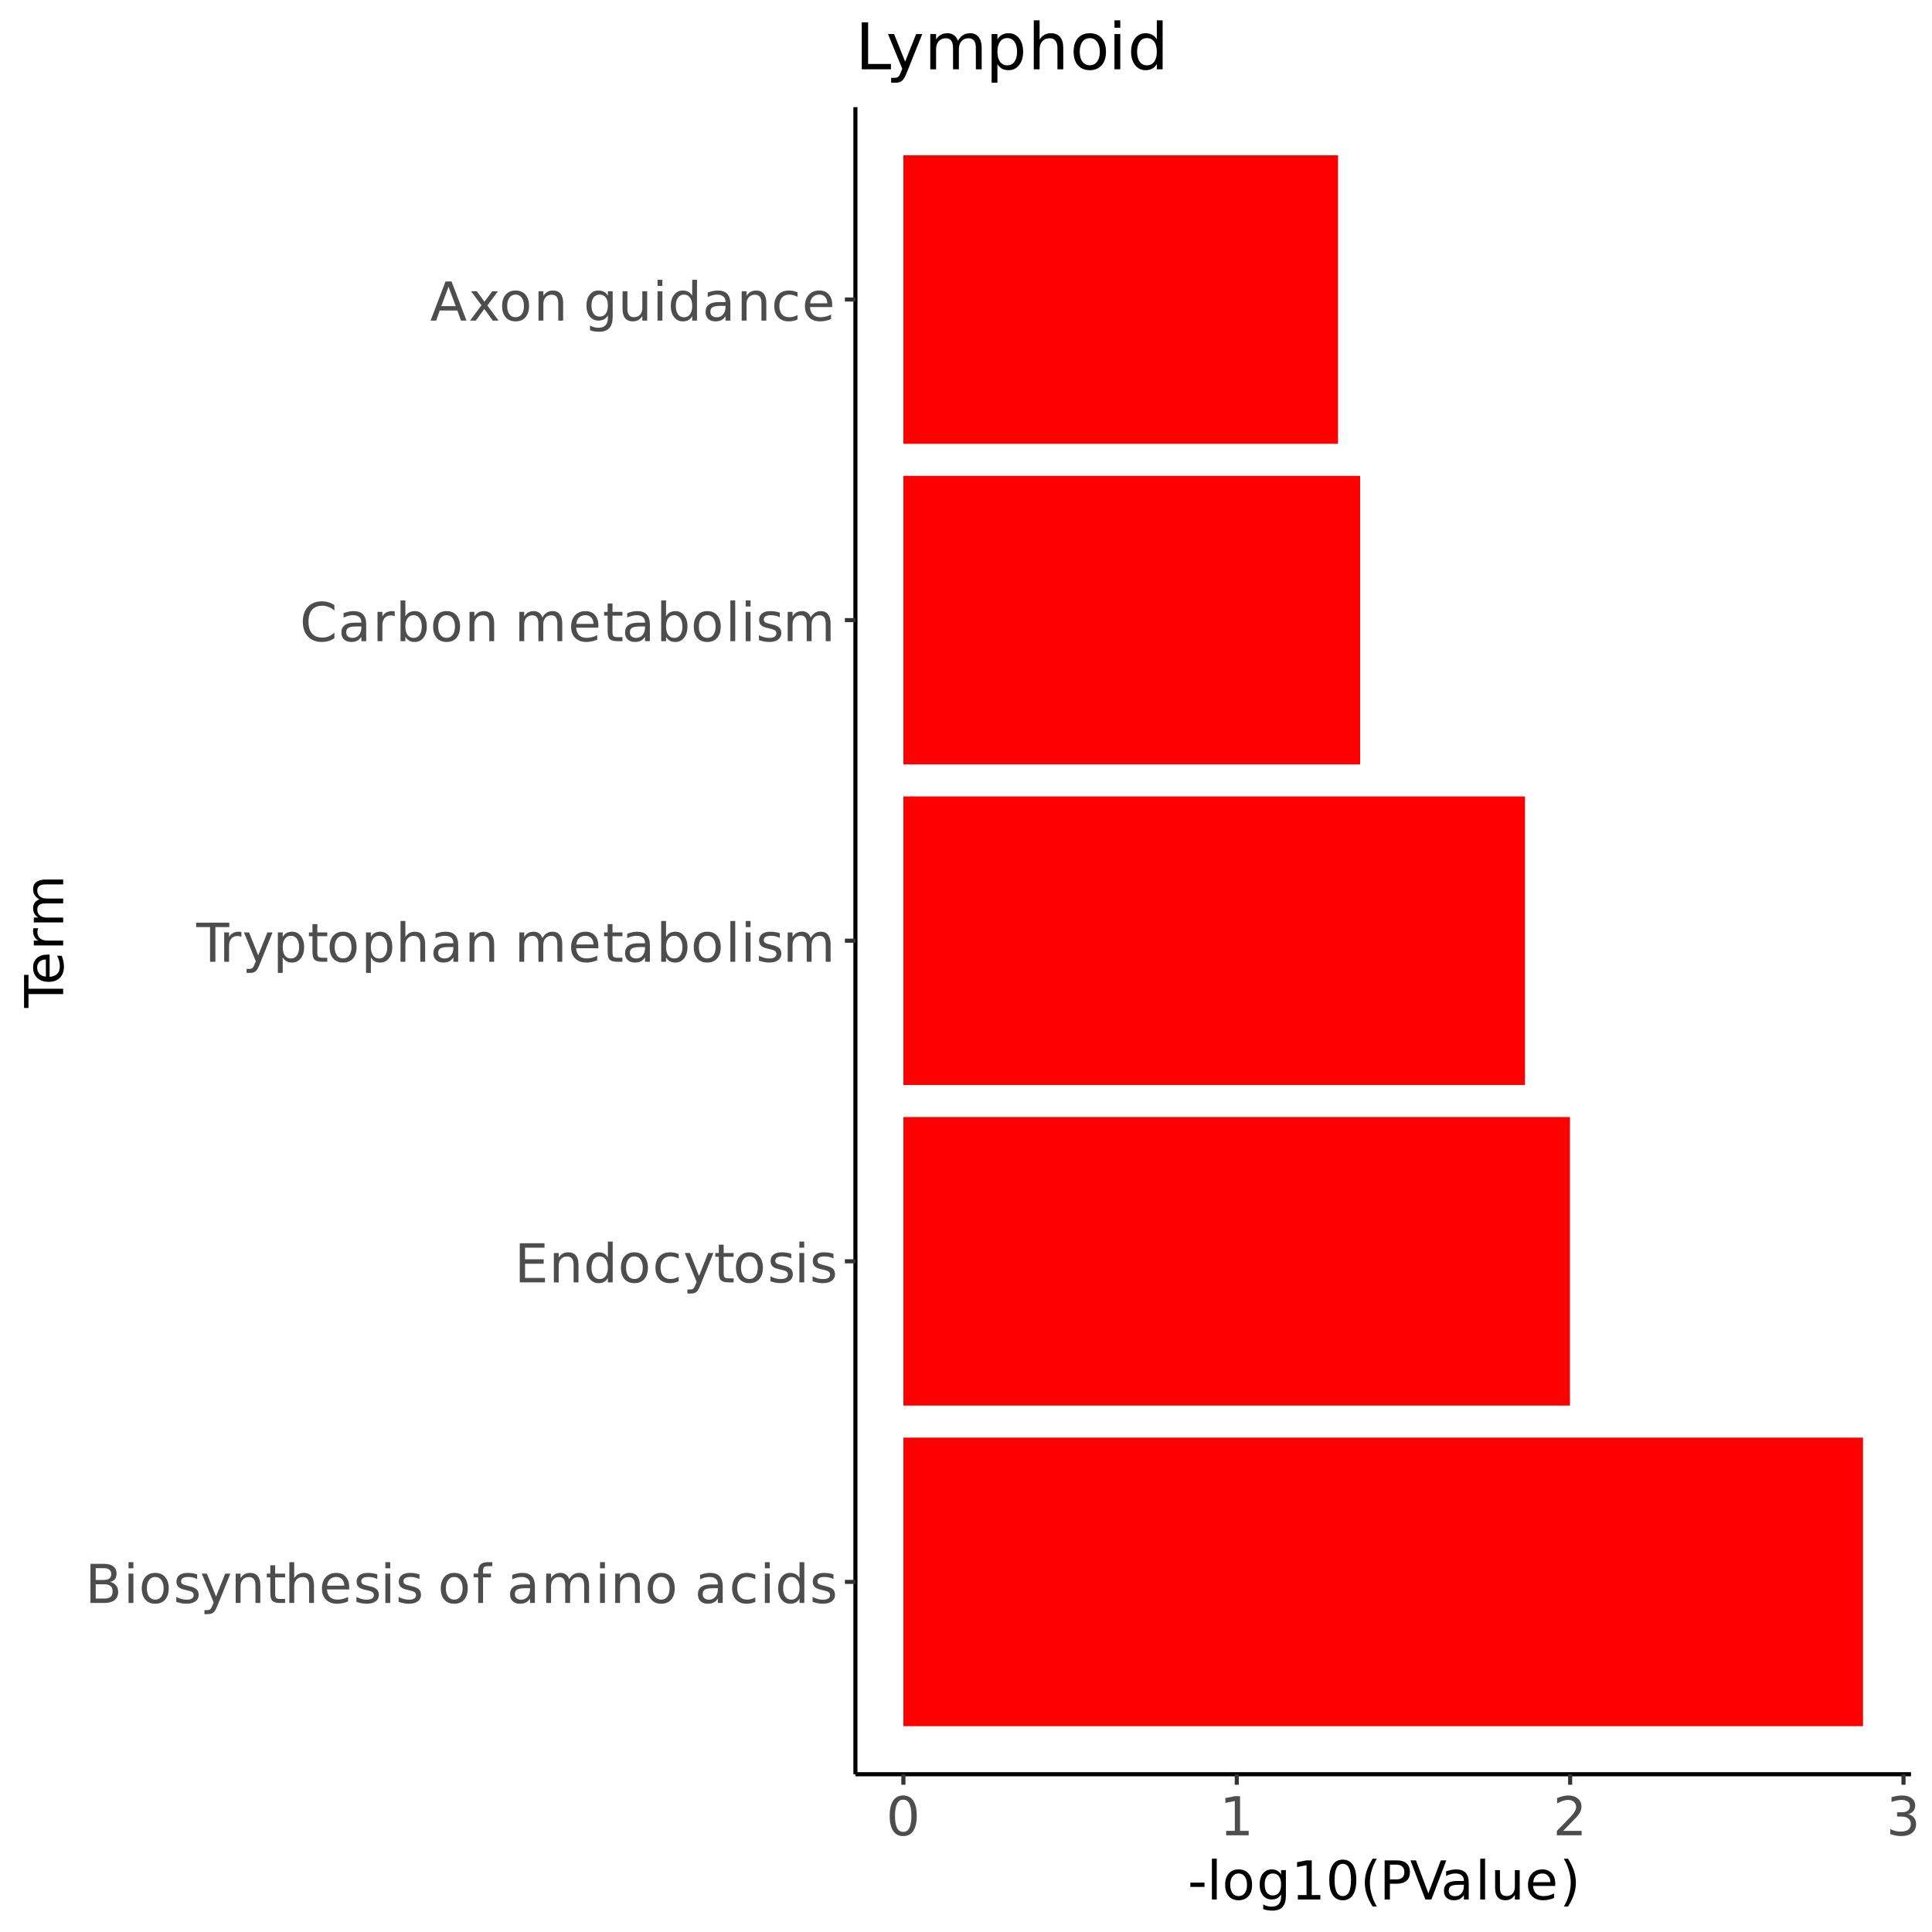 <?xml version="1.0" encoding="UTF-8"?>
<svg xmlns="http://www.w3.org/2000/svg" xmlns:xlink="http://www.w3.org/1999/xlink" width="504pt" height="504pt" viewBox="0 0 504 504" version="1.1">
<defs>
<g>
<symbol overflow="visible" id="glyph0-0">
<path style="stroke:none;" d="M 0.703 2.469 L 0.703 -9.875 L 7.703 -9.875 L 7.703 2.469 Z M 1.484 1.703 L 6.922 1.703 L 6.922 -9.078 L 1.484 -9.078 Z M 1.484 1.703 "/>
</symbol>
<symbol overflow="visible" id="glyph0-1">
<path style="stroke:none;" d="M 2.75 -4.875 L 2.75 -1.141 L 4.969 -1.141 C 5.707 -1.141 6.254 -1.289 6.609 -1.594 C 6.973 -1.906 7.156 -2.379 7.156 -3.016 C 7.156 -3.648 6.973 -4.117 6.609 -4.422 C 6.254 -4.723 5.707 -4.875 4.969 -4.875 Z M 2.75 -9.078 L 2.75 -6 L 4.797 -6 C 5.473 -6 5.973 -6.125 6.297 -6.375 C 6.629 -6.625 6.797 -7.008 6.797 -7.531 C 6.797 -8.051 6.629 -8.438 6.297 -8.688 C 5.973 -8.945 5.473 -9.078 4.797 -9.078 Z M 1.375 -10.203 L 4.906 -10.203 C 5.957 -10.203 6.766 -9.984 7.328 -9.547 C 7.898 -9.109 8.188 -8.488 8.188 -7.688 C 8.188 -7.062 8.039 -6.562 7.75 -6.188 C 7.457 -5.82 7.031 -5.594 6.469 -5.5 C 7.145 -5.352 7.672 -5.047 8.047 -4.578 C 8.422 -4.117 8.609 -3.547 8.609 -2.859 C 8.609 -1.941 8.297 -1.234 7.672 -0.734 C 7.055 -0.242 6.176 0 5.031 0 L 1.375 0 Z M 1.375 -10.203 "/>
</symbol>
<symbol overflow="visible" id="glyph0-2">
<path style="stroke:none;" d="M 1.312 -7.656 L 2.578 -7.656 L 2.578 0 L 1.312 0 Z M 1.312 -10.641 L 2.578 -10.641 L 2.578 -9.047 L 1.312 -9.047 Z M 1.312 -10.641 "/>
</symbol>
<symbol overflow="visible" id="glyph0-3">
<path style="stroke:none;" d="M 4.281 -6.781 C 3.613 -6.781 3.082 -6.516 2.688 -5.984 C 2.289 -5.461 2.094 -4.742 2.094 -3.828 C 2.094 -2.91 2.285 -2.188 2.672 -1.656 C 3.066 -1.133 3.602 -0.875 4.281 -0.875 C 4.957 -0.875 5.488 -1.133 5.875 -1.656 C 6.27 -2.188 6.469 -2.91 6.469 -3.828 C 6.469 -4.734 6.27 -5.453 5.875 -5.984 C 5.488 -6.516 4.957 -6.781 4.281 -6.781 Z M 4.281 -7.844 C 5.375 -7.844 6.234 -7.484 6.859 -6.766 C 7.484 -6.055 7.797 -5.078 7.797 -3.828 C 7.797 -2.566 7.484 -1.578 6.859 -0.859 C 6.234 -0.148 5.375 0.203 4.281 0.203 C 3.188 0.203 2.328 -0.148 1.703 -0.859 C 1.078 -1.578 0.766 -2.566 0.766 -3.828 C 0.766 -5.078 1.078 -6.055 1.703 -6.766 C 2.328 -7.484 3.188 -7.844 4.281 -7.844 Z M 4.281 -7.844 "/>
</symbol>
<symbol overflow="visible" id="glyph0-4">
<path style="stroke:none;" d="M 6.203 -7.438 L 6.203 -6.234 C 5.848 -6.422 5.477 -6.555 5.094 -6.641 C 4.707 -6.734 4.312 -6.781 3.906 -6.781 C 3.281 -6.781 2.812 -6.688 2.5 -6.5 C 2.188 -6.312 2.031 -6.023 2.031 -5.641 C 2.031 -5.348 2.141 -5.117 2.359 -4.953 C 2.586 -4.785 3.039 -4.629 3.719 -4.484 L 4.141 -4.375 C 5.035 -4.188 5.672 -3.914 6.047 -3.562 C 6.422 -3.219 6.609 -2.734 6.609 -2.109 C 6.609 -1.398 6.328 -0.836 5.766 -0.422 C 5.203 -0.004 4.43 0.203 3.453 0.203 C 3.035 0.203 2.602 0.16 2.156 0.078 C 1.719 -0.004 1.254 -0.125 0.766 -0.281 L 0.766 -1.578 C 1.223 -1.336 1.676 -1.156 2.125 -1.031 C 2.582 -0.914 3.031 -0.859 3.469 -0.859 C 4.062 -0.859 4.516 -0.957 4.828 -1.156 C 5.148 -1.363 5.312 -1.648 5.312 -2.016 C 5.312 -2.359 5.195 -2.617 4.969 -2.797 C 4.738 -2.984 4.234 -3.16 3.453 -3.328 L 3.016 -3.438 C 2.242 -3.594 1.68 -3.844 1.328 -4.188 C 0.984 -4.531 0.812 -4.992 0.812 -5.578 C 0.812 -6.305 1.066 -6.863 1.578 -7.25 C 2.086 -7.645 2.812 -7.844 3.75 -7.844 C 4.219 -7.844 4.656 -7.805 5.062 -7.734 C 5.477 -7.672 5.859 -7.57 6.203 -7.438 Z M 6.203 -7.438 "/>
</symbol>
<symbol overflow="visible" id="glyph0-5">
<path style="stroke:none;" d="M 4.5 0.719 C 4.145 1.625 3.797 2.211 3.453 2.484 C 3.117 2.766 2.672 2.906 2.109 2.906 L 1.109 2.906 L 1.109 1.859 L 1.844 1.859 C 2.188 1.859 2.453 1.773 2.641 1.609 C 2.836 1.453 3.051 1.066 3.281 0.453 L 3.516 -0.125 L 0.422 -7.656 L 1.75 -7.656 L 4.141 -1.672 L 6.531 -7.656 L 7.875 -7.656 Z M 4.5 0.719 "/>
</symbol>
<symbol overflow="visible" id="glyph0-6">
<path style="stroke:none;" d="M 7.688 -4.625 L 7.688 0 L 6.422 0 L 6.422 -4.578 C 6.422 -5.305 6.281 -5.848 6 -6.203 C 5.719 -6.566 5.297 -6.75 4.734 -6.75 C 4.055 -6.75 3.52 -6.531 3.125 -6.094 C 2.727 -5.664 2.531 -5.078 2.531 -4.328 L 2.531 0 L 1.266 0 L 1.266 -7.656 L 2.531 -7.656 L 2.531 -6.469 C 2.832 -6.926 3.188 -7.27 3.594 -7.5 C 4.008 -7.727 4.484 -7.844 5.016 -7.844 C 5.891 -7.844 6.551 -7.566 7 -7.016 C 7.457 -6.473 7.688 -5.676 7.688 -4.625 Z M 7.688 -4.625 "/>
</symbol>
<symbol overflow="visible" id="glyph0-7">
<path style="stroke:none;" d="M 2.562 -9.828 L 2.562 -7.656 L 5.156 -7.656 L 5.156 -6.672 L 2.562 -6.672 L 2.562 -2.516 C 2.562 -1.898 2.645 -1.5 2.812 -1.312 C 2.988 -1.133 3.336 -1.047 3.859 -1.047 L 5.156 -1.047 L 5.156 0 L 3.859 0 C 2.891 0 2.219 -0.18 1.844 -0.547 C 1.477 -0.91 1.297 -1.566 1.297 -2.516 L 1.297 -6.672 L 0.375 -6.672 L 0.375 -7.656 L 1.297 -7.656 L 1.297 -9.828 Z M 2.562 -9.828 "/>
</symbol>
<symbol overflow="visible" id="glyph0-8">
<path style="stroke:none;" d="M 7.688 -4.625 L 7.688 0 L 6.422 0 L 6.422 -4.578 C 6.422 -5.305 6.281 -5.848 6 -6.203 C 5.719 -6.566 5.297 -6.75 4.734 -6.75 C 4.055 -6.75 3.52 -6.531 3.125 -6.094 C 2.727 -5.664 2.531 -5.078 2.531 -4.328 L 2.531 0 L 1.266 0 L 1.266 -10.641 L 2.531 -10.641 L 2.531 -6.469 C 2.832 -6.926 3.188 -7.27 3.594 -7.5 C 4.008 -7.727 4.484 -7.844 5.016 -7.844 C 5.891 -7.844 6.551 -7.566 7 -7.016 C 7.457 -6.473 7.688 -5.676 7.688 -4.625 Z M 7.688 -4.625 "/>
</symbol>
<symbol overflow="visible" id="glyph0-9">
<path style="stroke:none;" d="M 7.875 -4.141 L 7.875 -3.531 L 2.078 -3.531 C 2.141 -2.664 2.398 -2.004 2.859 -1.547 C 3.328 -1.098 3.977 -0.875 4.812 -0.875 C 5.301 -0.875 5.77 -0.93 6.219 -1.047 C 6.676 -1.16 7.129 -1.336 7.578 -1.578 L 7.578 -0.391 C 7.117 -0.203 6.648 -0.055 6.172 0.047 C 5.703 0.148 5.227 0.203 4.75 0.203 C 3.52 0.203 2.547 -0.148 1.828 -0.859 C 1.117 -1.578 0.766 -2.539 0.766 -3.75 C 0.766 -5.008 1.102 -6.004 1.781 -6.734 C 2.457 -7.473 3.375 -7.844 4.531 -7.844 C 5.562 -7.844 6.375 -7.508 6.969 -6.844 C 7.57 -6.188 7.875 -5.285 7.875 -4.141 Z M 6.609 -4.516 C 6.598 -5.203 6.406 -5.75 6.031 -6.156 C 5.656 -6.57 5.16 -6.781 4.547 -6.781 C 3.836 -6.781 3.27 -6.578 2.844 -6.172 C 2.426 -5.773 2.188 -5.219 2.125 -4.5 Z M 6.609 -4.516 "/>
</symbol>
<symbol overflow="visible" id="glyph0-10">
<path style="stroke:none;" d=""/>
</symbol>
<symbol overflow="visible" id="glyph0-11">
<path style="stroke:none;" d="M 5.203 -10.641 L 5.203 -9.594 L 4 -9.594 C 3.539 -9.594 3.223 -9.5 3.047 -9.312 C 2.879 -9.133 2.797 -8.805 2.797 -8.328 L 2.797 -7.656 L 4.859 -7.656 L 4.859 -6.672 L 2.797 -6.672 L 2.797 0 L 1.531 0 L 1.531 -6.672 L 0.328 -6.672 L 0.328 -7.656 L 1.531 -7.656 L 1.531 -8.188 C 1.531 -9.039 1.727 -9.66 2.125 -10.047 C 2.52 -10.441 3.145 -10.641 4 -10.641 Z M 5.203 -10.641 "/>
</symbol>
<symbol overflow="visible" id="glyph0-12">
<path style="stroke:none;" d="M 4.797 -3.844 C 3.785 -3.844 3.082 -3.727 2.688 -3.5 C 2.289 -3.27 2.094 -2.875 2.094 -2.312 C 2.094 -1.863 2.238 -1.508 2.531 -1.25 C 2.832 -0.988 3.234 -0.859 3.734 -0.859 C 4.43 -0.859 4.988 -1.102 5.406 -1.594 C 5.832 -2.094 6.047 -2.75 6.047 -3.562 L 6.047 -3.844 Z M 7.312 -4.375 L 7.312 0 L 6.047 0 L 6.047 -1.156 C 5.766 -0.695 5.406 -0.352 4.969 -0.125 C 4.539 0.094 4.02 0.203 3.406 0.203 C 2.625 0.203 2 -0.016 1.531 -0.453 C 1.07 -0.898 0.844 -1.492 0.844 -2.234 C 0.844 -3.086 1.129 -3.734 1.703 -4.172 C 2.285 -4.609 3.145 -4.828 4.281 -4.828 L 6.047 -4.828 L 6.047 -4.953 C 6.047 -5.535 5.852 -5.984 5.469 -6.297 C 5.094 -6.617 4.562 -6.781 3.875 -6.781 C 3.438 -6.781 3.008 -6.723 2.594 -6.609 C 2.176 -6.504 1.781 -6.348 1.406 -6.141 L 1.406 -7.312 C 1.863 -7.488 2.305 -7.617 2.734 -7.703 C 3.172 -7.797 3.594 -7.844 4 -7.844 C 5.113 -7.844 5.941 -7.555 6.484 -6.984 C 7.035 -6.41 7.312 -5.539 7.312 -4.375 Z M 7.312 -4.375 "/>
</symbol>
<symbol overflow="visible" id="glyph0-13">
<path style="stroke:none;" d="M 7.281 -6.188 C 7.594 -6.75 7.969 -7.164 8.406 -7.438 C 8.844 -7.707 9.359 -7.844 9.953 -7.844 C 10.754 -7.844 11.367 -7.562 11.797 -7 C 12.234 -6.445 12.453 -5.656 12.453 -4.625 L 12.453 0 L 11.188 0 L 11.188 -4.578 C 11.188 -5.316 11.055 -5.863 10.797 -6.219 C 10.535 -6.57 10.141 -6.75 9.609 -6.75 C 8.953 -6.75 8.438 -6.531 8.062 -6.094 C 7.688 -5.664 7.5 -5.078 7.5 -4.328 L 7.5 0 L 6.234 0 L 6.234 -4.578 C 6.234 -5.316 6.102 -5.863 5.844 -6.219 C 5.582 -6.57 5.18 -6.75 4.641 -6.75 C 3.992 -6.75 3.477 -6.531 3.094 -6.094 C 2.719 -5.656 2.531 -5.066 2.531 -4.328 L 2.531 0 L 1.266 0 L 1.266 -7.656 L 2.531 -7.656 L 2.531 -6.469 C 2.82 -6.938 3.164 -7.281 3.562 -7.5 C 3.969 -7.727 4.445 -7.844 5 -7.844 C 5.551 -7.844 6.02 -7.703 6.406 -7.422 C 6.801 -7.141 7.094 -6.727 7.281 -6.188 Z M 7.281 -6.188 "/>
</symbol>
<symbol overflow="visible" id="glyph0-14">
<path style="stroke:none;" d="M 6.828 -7.359 L 6.828 -6.188 C 6.473 -6.383 6.113 -6.531 5.75 -6.625 C 5.395 -6.727 5.035 -6.781 4.672 -6.781 C 3.859 -6.781 3.223 -6.52 2.766 -6 C 2.316 -5.477 2.094 -4.754 2.094 -3.828 C 2.094 -2.891 2.316 -2.16 2.766 -1.641 C 3.223 -1.129 3.859 -0.875 4.672 -0.875 C 5.035 -0.875 5.395 -0.922 5.75 -1.016 C 6.113 -1.109 6.473 -1.254 6.828 -1.453 L 6.828 -0.297 C 6.473 -0.129 6.109 -0.004 5.734 0.078 C 5.359 0.16 4.961 0.203 4.547 0.203 C 3.391 0.203 2.469 -0.156 1.781 -0.875 C 1.102 -1.602 0.766 -2.586 0.766 -3.828 C 0.766 -5.066 1.109 -6.047 1.797 -6.766 C 2.484 -7.484 3.426 -7.844 4.625 -7.844 C 5.008 -7.844 5.383 -7.801 5.75 -7.719 C 6.125 -7.645 6.484 -7.523 6.828 -7.359 Z M 6.828 -7.359 "/>
</symbol>
<symbol overflow="visible" id="glyph0-15">
<path style="stroke:none;" d="M 6.359 -6.5 L 6.359 -10.641 L 7.609 -10.641 L 7.609 0 L 6.359 0 L 6.359 -1.156 C 6.098 -0.695 5.766 -0.352 5.359 -0.125 C 4.953 0.094 4.469 0.203 3.906 0.203 C 2.977 0.203 2.223 -0.164 1.641 -0.906 C 1.055 -1.645 0.766 -2.617 0.766 -3.828 C 0.766 -5.023 1.055 -5.992 1.641 -6.734 C 2.223 -7.473 2.977 -7.844 3.906 -7.844 C 4.469 -7.844 4.953 -7.727 5.359 -7.5 C 5.766 -7.281 6.098 -6.945 6.359 -6.5 Z M 2.078 -3.828 C 2.078 -2.898 2.266 -2.172 2.641 -1.641 C 3.023 -1.117 3.551 -0.859 4.219 -0.859 C 4.875 -0.859 5.395 -1.117 5.781 -1.641 C 6.164 -2.172 6.359 -2.898 6.359 -3.828 C 6.359 -4.742 6.164 -5.461 5.781 -5.984 C 5.395 -6.516 4.875 -6.781 4.219 -6.781 C 3.551 -6.781 3.023 -6.516 2.641 -5.984 C 2.266 -5.461 2.078 -4.742 2.078 -3.828 Z M 2.078 -3.828 "/>
</symbol>
<symbol overflow="visible" id="glyph0-16">
<path style="stroke:none;" d="M 1.375 -10.203 L 7.828 -10.203 L 7.828 -9.047 L 2.75 -9.047 L 2.75 -6.016 L 7.609 -6.016 L 7.609 -4.859 L 2.75 -4.859 L 2.75 -1.156 L 7.953 -1.156 L 7.953 0 L 1.375 0 Z M 1.375 -10.203 "/>
</symbol>
<symbol overflow="visible" id="glyph0-17">
<path style="stroke:none;" d="M -0.047 -10.203 L 8.594 -10.203 L 8.594 -9.047 L 4.969 -9.047 L 4.969 0 L 3.578 0 L 3.578 -9.047 L -0.047 -9.047 Z M -0.047 -10.203 "/>
</symbol>
<symbol overflow="visible" id="glyph0-18">
<path style="stroke:none;" d="M 5.75 -6.484 C 5.613 -6.566 5.461 -6.625 5.297 -6.656 C 5.129 -6.695 4.945 -6.719 4.75 -6.719 C 4.031 -6.719 3.477 -6.484 3.094 -6.016 C 2.719 -5.555 2.531 -4.895 2.531 -4.031 L 2.531 0 L 1.266 0 L 1.266 -7.656 L 2.531 -7.656 L 2.531 -6.469 C 2.801 -6.938 3.145 -7.281 3.562 -7.5 C 3.988 -7.727 4.504 -7.844 5.109 -7.844 C 5.203 -7.844 5.301 -7.836 5.406 -7.828 C 5.508 -7.816 5.625 -7.797 5.75 -7.766 Z M 5.75 -6.484 "/>
</symbol>
<symbol overflow="visible" id="glyph0-19">
<path style="stroke:none;" d="M 2.531 -1.156 L 2.531 2.906 L 1.266 2.906 L 1.266 -7.656 L 2.531 -7.656 L 2.531 -6.5 C 2.801 -6.945 3.133 -7.281 3.531 -7.5 C 3.938 -7.727 4.422 -7.844 4.984 -7.844 C 5.91 -7.844 6.664 -7.473 7.25 -6.734 C 7.832 -5.992 8.125 -5.023 8.125 -3.828 C 8.125 -2.617 7.832 -1.645 7.25 -0.906 C 6.664 -0.164 5.91 0.203 4.984 0.203 C 4.422 0.203 3.938 0.094 3.531 -0.125 C 3.133 -0.352 2.801 -0.695 2.531 -1.156 Z M 6.812 -3.828 C 6.812 -4.742 6.617 -5.461 6.234 -5.984 C 5.859 -6.516 5.336 -6.781 4.672 -6.781 C 4.004 -6.781 3.477 -6.516 3.094 -5.984 C 2.719 -5.461 2.531 -4.742 2.531 -3.828 C 2.531 -2.898 2.719 -2.172 3.094 -1.641 C 3.477 -1.117 4.004 -0.859 4.672 -0.859 C 5.336 -0.859 5.859 -1.117 6.234 -1.641 C 6.617 -2.172 6.812 -2.898 6.812 -3.828 Z M 6.812 -3.828 "/>
</symbol>
<symbol overflow="visible" id="glyph0-20">
<path style="stroke:none;" d="M 6.812 -3.828 C 6.812 -4.742 6.617 -5.461 6.234 -5.984 C 5.859 -6.516 5.336 -6.781 4.672 -6.781 C 4.004 -6.781 3.477 -6.516 3.094 -5.984 C 2.719 -5.461 2.531 -4.742 2.531 -3.828 C 2.531 -2.898 2.719 -2.172 3.094 -1.641 C 3.477 -1.117 4.004 -0.859 4.672 -0.859 C 5.336 -0.859 5.859 -1.117 6.234 -1.641 C 6.617 -2.172 6.812 -2.898 6.812 -3.828 Z M 2.531 -6.5 C 2.801 -6.945 3.133 -7.281 3.531 -7.5 C 3.938 -7.727 4.422 -7.844 4.984 -7.844 C 5.91 -7.844 6.664 -7.473 7.25 -6.734 C 7.832 -5.992 8.125 -5.023 8.125 -3.828 C 8.125 -2.617 7.832 -1.645 7.25 -0.906 C 6.664 -0.164 5.91 0.203 4.984 0.203 C 4.422 0.203 3.938 0.094 3.531 -0.125 C 3.133 -0.352 2.801 -0.695 2.531 -1.156 L 2.531 0 L 1.266 0 L 1.266 -10.641 L 2.531 -10.641 Z M 2.531 -6.5 "/>
</symbol>
<symbol overflow="visible" id="glyph0-21">
<path style="stroke:none;" d="M 1.312 -10.641 L 2.578 -10.641 L 2.578 0 L 1.312 0 Z M 1.312 -10.641 "/>
</symbol>
<symbol overflow="visible" id="glyph0-22">
<path style="stroke:none;" d="M 9.016 -9.422 L 9.016 -7.969 C 8.547 -8.395 8.047 -8.711 7.516 -8.922 C 6.992 -9.141 6.441 -9.25 5.859 -9.25 C 4.691 -9.25 3.797 -8.891 3.172 -8.172 C 2.555 -7.461 2.25 -6.438 2.25 -5.094 C 2.25 -3.75 2.555 -2.719 3.172 -2 C 3.797 -1.289 4.691 -0.938 5.859 -0.938 C 6.441 -0.938 6.992 -1.039 7.516 -1.25 C 8.047 -1.469 8.547 -1.797 9.016 -2.234 L 9.016 -0.781 C 8.535 -0.457 8.023 -0.211 7.484 -0.047 C 6.941 0.117 6.367 0.203 5.766 0.203 C 4.223 0.203 3.004 -0.27 2.109 -1.219 C 1.223 -2.164 0.781 -3.457 0.781 -5.094 C 0.781 -6.727 1.223 -8.02 2.109 -8.969 C 3.004 -9.914 4.223 -10.391 5.766 -10.391 C 6.379 -10.391 6.957 -10.305 7.5 -10.141 C 8.039 -9.984 8.547 -9.742 9.016 -9.422 Z M 9.016 -9.422 "/>
</symbol>
<symbol overflow="visible" id="glyph0-23">
<path style="stroke:none;" d="M 4.781 -8.844 L 2.906 -3.766 L 6.672 -3.766 Z M 4 -10.203 L 5.578 -10.203 L 9.469 0 L 8.031 0 L 7.094 -2.625 L 2.5 -2.625 L 1.562 0 L 0.109 0 Z M 4 -10.203 "/>
</symbol>
<symbol overflow="visible" id="glyph0-24">
<path style="stroke:none;" d="M 7.688 -7.656 L 4.922 -3.938 L 7.828 0 L 6.344 0 L 4.109 -3.016 L 1.891 0 L 0.406 0 L 3.375 -4 L 0.656 -7.656 L 2.141 -7.656 L 4.172 -4.922 L 6.203 -7.656 Z M 7.688 -7.656 "/>
</symbol>
<symbol overflow="visible" id="glyph0-25">
<path style="stroke:none;" d="M 6.359 -3.922 C 6.359 -4.828 6.172 -5.531 5.797 -6.031 C 5.422 -6.531 4.895 -6.781 4.219 -6.781 C 3.539 -6.781 3.016 -6.531 2.641 -6.031 C 2.266 -5.531 2.078 -4.828 2.078 -3.922 C 2.078 -3.016 2.266 -2.305 2.641 -1.797 C 3.016 -1.297 3.539 -1.047 4.219 -1.047 C 4.895 -1.047 5.422 -1.297 5.797 -1.797 C 6.172 -2.305 6.359 -3.016 6.359 -3.922 Z M 7.609 -0.953 C 7.609 0.348 7.316 1.316 6.734 1.953 C 6.16 2.586 5.281 2.906 4.094 2.906 C 3.645 2.906 3.223 2.875 2.828 2.812 C 2.441 2.75 2.066 2.648 1.703 2.516 L 1.703 1.281 C 2.066 1.488 2.426 1.641 2.781 1.734 C 3.145 1.828 3.516 1.875 3.891 1.875 C 4.711 1.875 5.328 1.656 5.734 1.219 C 6.148 0.789 6.359 0.145 6.359 -0.719 L 6.359 -1.344 C 6.098 -0.895 5.766 -0.555 5.359 -0.328 C 4.953 -0.109 4.469 0 3.906 0 C 2.969 0 2.207 -0.352 1.625 -1.062 C 1.051 -1.781 0.766 -2.734 0.766 -3.922 C 0.766 -5.098 1.051 -6.047 1.625 -6.766 C 2.207 -7.484 2.969 -7.844 3.906 -7.844 C 4.469 -7.844 4.953 -7.727 5.359 -7.5 C 5.766 -7.281 6.098 -6.945 6.359 -6.5 L 6.359 -7.656 L 7.609 -7.656 Z M 7.609 -0.953 "/>
</symbol>
<symbol overflow="visible" id="glyph0-26">
<path style="stroke:none;" d="M 1.188 -3.016 L 1.188 -7.656 L 2.453 -7.656 L 2.453 -3.062 C 2.453 -2.344 2.594 -1.801 2.875 -1.438 C 3.156 -1.07 3.578 -0.891 4.141 -0.891 C 4.816 -0.891 5.352 -1.102 5.75 -1.531 C 6.145 -1.969 6.344 -2.562 6.344 -3.312 L 6.344 -7.656 L 7.609 -7.656 L 7.609 0 L 6.344 0 L 6.344 -1.172 C 6.039 -0.711 5.688 -0.367 5.281 -0.141 C 4.875 0.086 4.406 0.203 3.875 0.203 C 3 0.203 2.332 -0.066 1.875 -0.609 C 1.414 -1.16 1.188 -1.961 1.188 -3.016 Z M 4.359 -7.844 Z M 4.359 -7.844 "/>
</symbol>
<symbol overflow="visible" id="glyph0-27">
<path style="stroke:none;" d="M 4.453 -9.297 C 3.742 -9.297 3.207 -8.945 2.844 -8.25 C 2.488 -7.551 2.312 -6.5 2.312 -5.094 C 2.312 -3.695 2.488 -2.645 2.844 -1.938 C 3.207 -1.238 3.742 -0.891 4.453 -0.891 C 5.172 -0.891 5.707 -1.238 6.062 -1.938 C 6.414 -2.645 6.594 -3.695 6.594 -5.094 C 6.594 -6.5 6.414 -7.551 6.062 -8.25 C 5.707 -8.945 5.172 -9.297 4.453 -9.297 Z M 4.453 -10.391 C 5.598 -10.391 6.473 -9.938 7.078 -9.031 C 7.68 -8.125 7.984 -6.812 7.984 -5.094 C 7.984 -3.375 7.68 -2.062 7.078 -1.156 C 6.473 -0.25 5.598 0.203 4.453 0.203 C 3.305 0.203 2.43 -0.25 1.828 -1.156 C 1.223 -2.062 0.922 -3.375 0.922 -5.094 C 0.922 -6.812 1.223 -8.125 1.828 -9.031 C 2.43 -9.938 3.305 -10.391 4.453 -10.391 Z M 4.453 -10.391 "/>
</symbol>
<symbol overflow="visible" id="glyph0-28">
<path style="stroke:none;" d="M 1.734 -1.156 L 4 -1.156 L 4 -8.953 L 1.531 -8.453 L 1.531 -9.719 L 3.984 -10.203 L 5.359 -10.203 L 5.359 -1.156 L 7.609 -1.156 L 7.609 0 L 1.734 0 Z M 1.734 -1.156 "/>
</symbol>
<symbol overflow="visible" id="glyph0-29">
<path style="stroke:none;" d="M 2.688 -1.156 L 7.5 -1.156 L 7.5 0 L 1.031 0 L 1.031 -1.156 C 1.551 -1.695 2.266 -2.426 3.172 -3.344 C 4.078 -4.258 4.645 -4.848 4.875 -5.109 C 5.312 -5.609 5.617 -6.031 5.797 -6.375 C 5.973 -6.719 6.062 -7.055 6.062 -7.391 C 6.062 -7.93 5.867 -8.375 5.484 -8.719 C 5.109 -9.062 4.613 -9.234 4 -9.234 C 3.57 -9.234 3.117 -9.156 2.641 -9 C 2.16 -8.852 1.645 -8.625 1.094 -8.312 L 1.094 -9.719 C 1.645 -9.938 2.16 -10.102 2.641 -10.219 C 3.129 -10.332 3.578 -10.391 3.984 -10.391 C 5.035 -10.391 5.875 -10.125 6.5 -9.594 C 7.133 -9.07 7.453 -8.367 7.453 -7.484 C 7.453 -7.055 7.375 -6.656 7.219 -6.281 C 7.062 -5.906 6.773 -5.461 6.359 -4.953 C 6.242 -4.828 5.879 -4.445 5.266 -3.812 C 4.66 -3.176 3.801 -2.289 2.688 -1.156 Z M 2.688 -1.156 "/>
</symbol>
<symbol overflow="visible" id="glyph0-30">
<path style="stroke:none;" d="M 5.688 -5.5 C 6.344 -5.363 6.852 -5.07 7.219 -4.625 C 7.594 -4.176 7.781 -3.625 7.781 -2.969 C 7.781 -1.957 7.43 -1.176 6.734 -0.625 C 6.047 -0.07 5.066 0.203 3.797 0.203 C 3.367 0.203 2.926 0.156 2.469 0.062 C 2.02 -0.02 1.551 -0.145 1.062 -0.312 L 1.062 -1.641 C 1.445 -1.422 1.867 -1.254 2.328 -1.141 C 2.785 -1.023 3.258 -0.969 3.75 -0.969 C 4.613 -0.969 5.27 -1.133 5.719 -1.469 C 6.176 -1.812 6.406 -2.312 6.406 -2.969 C 6.406 -3.57 6.191 -4.039 5.766 -4.375 C 5.348 -4.719 4.766 -4.891 4.016 -4.891 L 2.828 -4.891 L 2.828 -6.016 L 4.078 -6.016 C 4.754 -6.016 5.27 -6.148 5.625 -6.422 C 5.988 -6.703 6.172 -7.098 6.172 -7.609 C 6.172 -8.129 5.984 -8.531 5.609 -8.812 C 5.242 -9.094 4.711 -9.234 4.016 -9.234 C 3.641 -9.234 3.234 -9.191 2.797 -9.109 C 2.367 -9.023 1.895 -8.895 1.375 -8.719 L 1.375 -9.953 C 1.895 -10.098 2.383 -10.207 2.844 -10.281 C 3.301 -10.352 3.734 -10.391 4.141 -10.391 C 5.191 -10.391 6.02 -10.148 6.625 -9.672 C 7.238 -9.203 7.547 -8.562 7.547 -7.75 C 7.547 -7.176 7.383 -6.695 7.062 -6.312 C 6.738 -5.926 6.281 -5.656 5.688 -5.5 Z M 5.688 -5.5 "/>
</symbol>
<symbol overflow="visible" id="glyph0-31">
<path style="stroke:none;" d="M 0.688 -4.391 L 4.375 -4.391 L 4.375 -3.281 L 0.688 -3.281 Z M 0.688 -4.391 "/>
</symbol>
<symbol overflow="visible" id="glyph0-32">
<path style="stroke:none;" d="M 4.344 -10.625 C 3.727 -9.57 3.27 -8.531 2.969 -7.5 C 2.676 -6.477 2.531 -5.441 2.531 -4.391 C 2.531 -3.336 2.68 -2.297 2.984 -1.266 C 3.285 -0.234 3.738 0.801 4.344 1.844 L 3.25 1.844 C 2.562 0.77 2.047 -0.281 1.703 -1.312 C 1.367 -2.344 1.203 -3.367 1.203 -4.391 C 1.203 -5.41 1.367 -6.438 1.703 -7.469 C 2.047 -8.5 2.562 -9.551 3.25 -10.625 Z M 4.344 -10.625 "/>
</symbol>
<symbol overflow="visible" id="glyph0-33">
<path style="stroke:none;" d="M 2.75 -9.078 L 2.75 -5.234 L 4.484 -5.234 C 5.129 -5.234 5.629 -5.398 5.984 -5.734 C 6.336 -6.066 6.516 -6.539 6.516 -7.156 C 6.516 -7.77 6.336 -8.242 5.984 -8.578 C 5.629 -8.91 5.129 -9.078 4.484 -9.078 Z M 1.375 -10.203 L 4.484 -10.203 C 5.629 -10.203 6.492 -9.941 7.078 -9.422 C 7.672 -8.91 7.969 -8.156 7.969 -7.156 C 7.969 -6.145 7.672 -5.383 7.078 -4.875 C 6.492 -4.363 5.629 -4.109 4.484 -4.109 L 2.75 -4.109 L 2.75 0 L 1.375 0 Z M 1.375 -10.203 "/>
</symbol>
<symbol overflow="visible" id="glyph0-34">
<path style="stroke:none;" d="M 4 0 L 0.109 -10.203 L 1.547 -10.203 L 4.781 -1.609 L 8.031 -10.203 L 9.469 -10.203 L 5.578 0 Z M 4 0 "/>
</symbol>
<symbol overflow="visible" id="glyph0-35">
<path style="stroke:none;" d="M 1.125 -10.625 L 2.219 -10.625 C 2.895 -9.551 3.406 -8.5 3.75 -7.469 C 4.094 -6.438 4.266 -5.41 4.266 -4.391 C 4.266 -3.367 4.094 -2.344 3.75 -1.312 C 3.406 -0.281 2.895 0.77 2.219 1.844 L 1.125 1.844 C 1.727 0.801 2.176 -0.234 2.469 -1.266 C 2.77 -2.297 2.922 -3.336 2.922 -4.391 C 2.922 -5.441 2.77 -6.477 2.469 -7.5 C 2.176 -8.531 1.727 -9.57 1.125 -10.625 Z M 1.125 -10.625 "/>
</symbol>
<symbol overflow="visible" id="glyph1-0">
<path style="stroke:none;" d="M 2.469 -0.703 L -9.875 -0.703 L -9.875 -7.703 L 2.469 -7.703 Z M 1.703 -1.484 L 1.703 -6.922 L -9.078 -6.922 L -9.078 -1.484 Z M 1.703 -1.484 "/>
</symbol>
<symbol overflow="visible" id="glyph1-1">
<path style="stroke:none;" d="M -10.203 0.047 L -10.203 -8.594 L -9.047 -8.594 L -9.047 -4.969 L 0 -4.969 L 0 -3.578 L -9.047 -3.578 L -9.047 0.047 Z M -10.203 0.047 "/>
</symbol>
<symbol overflow="visible" id="glyph1-2">
<path style="stroke:none;" d="M -4.141 -7.875 L -3.531 -7.875 L -3.531 -2.078 C -2.664 -2.141 -2.004 -2.398 -1.547 -2.859 C -1.098 -3.328 -0.875 -3.977 -0.875 -4.812 C -0.875 -5.301 -0.93 -5.77 -1.047 -6.219 C -1.16 -6.676 -1.336 -7.129 -1.578 -7.578 L -0.391 -7.578 C -0.203 -7.117 -0.055 -6.648 0.047 -6.172 C 0.148 -5.703 0.203 -5.227 0.203 -4.75 C 0.203 -3.52 -0.148 -2.547 -0.859 -1.828 C -1.578 -1.117 -2.539 -0.766 -3.75 -0.766 C -5.008 -0.766 -6.004 -1.102 -6.734 -1.781 C -7.473 -2.457 -7.844 -3.375 -7.844 -4.531 C -7.844 -5.562 -7.508 -6.375 -6.844 -6.969 C -6.188 -7.57 -5.285 -7.875 -4.141 -7.875 Z M -4.516 -6.609 C -5.203 -6.598 -5.75 -6.406 -6.156 -6.031 C -6.57 -5.656 -6.781 -5.16 -6.781 -4.547 C -6.781 -3.836 -6.578 -3.27 -6.172 -2.844 C -5.773 -2.426 -5.219 -2.188 -4.5 -2.125 Z M -4.516 -6.609 "/>
</symbol>
<symbol overflow="visible" id="glyph1-3">
<path style="stroke:none;" d="M -6.484 -5.75 C -6.566 -5.613 -6.625 -5.461 -6.656 -5.297 C -6.695 -5.129 -6.719 -4.945 -6.719 -4.75 C -6.719 -4.031 -6.484 -3.477 -6.016 -3.094 C -5.555 -2.719 -4.895 -2.531 -4.031 -2.531 L 0 -2.531 L 0 -1.266 L -7.656 -1.266 L -7.656 -2.531 L -6.469 -2.531 C -6.938 -2.801 -7.281 -3.145 -7.5 -3.562 C -7.727 -3.988 -7.844 -4.504 -7.844 -5.109 C -7.844 -5.203 -7.836 -5.301 -7.828 -5.406 C -7.816 -5.508 -7.797 -5.625 -7.766 -5.75 Z M -6.484 -5.75 "/>
</symbol>
<symbol overflow="visible" id="glyph1-4">
<path style="stroke:none;" d="M -6.188 -7.281 C -6.75 -7.594 -7.164 -7.969 -7.438 -8.406 C -7.707 -8.844 -7.844 -9.359 -7.844 -9.953 C -7.844 -10.754 -7.562 -11.367 -7 -11.797 C -6.445 -12.234 -5.656 -12.453 -4.625 -12.453 L 0 -12.453 L 0 -11.188 L -4.578 -11.188 C -5.316 -11.188 -5.863 -11.055 -6.219 -10.797 C -6.57 -10.535 -6.75 -10.141 -6.75 -9.609 C -6.75 -8.953 -6.531 -8.438 -6.094 -8.062 C -5.664 -7.688 -5.078 -7.5 -4.328 -7.5 L 0 -7.5 L 0 -6.234 L -4.578 -6.234 C -5.316 -6.234 -5.863 -6.102 -6.219 -5.844 C -6.57 -5.582 -6.75 -5.18 -6.75 -4.641 C -6.75 -3.992 -6.531 -3.477 -6.094 -3.094 C -5.656 -2.719 -5.066 -2.531 -4.328 -2.531 L 0 -2.531 L 0 -1.266 L -7.656 -1.266 L -7.656 -2.531 L -6.469 -2.531 C -6.938 -2.82 -7.281 -3.164 -7.5 -3.562 C -7.727 -3.969 -7.844 -4.445 -7.844 -5 C -7.844 -5.551 -7.703 -6.02 -7.422 -6.406 C -7.141 -6.801 -6.727 -7.094 -6.188 -7.281 Z M -6.188 -7.281 "/>
</symbol>
<symbol overflow="visible" id="glyph2-0">
<path style="stroke:none;" d="M 0.844 2.969 L 0.844 -11.844 L 9.234 -11.844 L 9.234 2.969 Z M 1.781 2.031 L 8.297 2.031 L 8.297 -10.906 L 1.781 -10.906 Z M 1.781 2.031 "/>
</symbol>
<symbol overflow="visible" id="glyph2-1">
<path style="stroke:none;" d="M 1.656 -12.25 L 3.312 -12.25 L 3.312 -1.391 L 9.266 -1.391 L 9.266 0 L 1.656 0 Z M 1.656 -12.25 "/>
</symbol>
<symbol overflow="visible" id="glyph2-2">
<path style="stroke:none;" d="M 5.406 0.859 C 4.977 1.953 4.562 2.664 4.156 3 C 3.75 3.332 3.207 3.5 2.531 3.5 L 1.328 3.5 L 1.328 2.234 L 2.219 2.234 C 2.633 2.234 2.957 2.133 3.188 1.938 C 3.414 1.738 3.664 1.273 3.938 0.547 L 4.219 -0.141 L 0.5 -9.188 L 2.094 -9.188 L 4.969 -2 L 7.844 -9.188 L 9.438 -9.188 Z M 5.406 0.859 "/>
</symbol>
<symbol overflow="visible" id="glyph2-3">
<path style="stroke:none;" d="M 8.734 -7.422 C 9.109 -8.098 9.555 -8.598 10.078 -8.922 C 10.609 -9.242 11.227 -9.406 11.938 -9.406 C 12.895 -9.406 13.633 -9.066 14.156 -8.391 C 14.676 -7.723 14.938 -6.773 14.938 -5.547 L 14.938 0 L 13.422 0 L 13.422 -5.5 C 13.422 -6.375 13.266 -7.023 12.953 -7.453 C 12.641 -7.879 12.16 -8.094 11.516 -8.094 C 10.734 -8.094 10.113 -7.832 9.656 -7.312 C 9.207 -6.789 8.984 -6.082 8.984 -5.188 L 8.984 0 L 7.469 0 L 7.469 -5.5 C 7.469 -6.383 7.312 -7.035 7 -7.453 C 6.688 -7.879 6.207 -8.094 5.562 -8.094 C 4.789 -8.094 4.176 -7.832 3.719 -7.312 C 3.27 -6.789 3.047 -6.082 3.047 -5.188 L 3.047 0 L 1.531 0 L 1.531 -9.188 L 3.047 -9.188 L 3.047 -7.766 C 3.391 -8.328 3.801 -8.738 4.281 -9 C 4.758 -9.27 5.332 -9.406 6 -9.406 C 6.664 -9.406 7.234 -9.234 7.703 -8.891 C 8.172 -8.555 8.516 -8.066 8.734 -7.422 Z M 8.734 -7.422 "/>
</symbol>
<symbol overflow="visible" id="glyph2-4">
<path style="stroke:none;" d="M 3.047 -1.375 L 3.047 3.5 L 1.531 3.5 L 1.531 -9.188 L 3.047 -9.188 L 3.047 -7.797 C 3.359 -8.336 3.754 -8.738 4.234 -9 C 4.723 -9.27 5.305 -9.406 5.984 -9.406 C 7.098 -9.406 8.004 -8.961 8.703 -8.078 C 9.398 -7.191 9.75 -6.023 9.75 -4.578 C 9.75 -3.141 9.398 -1.977 8.703 -1.094 C 8.004 -0.207 7.098 0.234 5.984 0.234 C 5.305 0.234 4.723 0.102 4.234 -0.156 C 3.754 -0.426 3.359 -0.832 3.047 -1.375 Z M 8.172 -4.578 C 8.172 -5.691 7.941 -6.562 7.484 -7.188 C 7.035 -7.82 6.41 -8.141 5.609 -8.141 C 4.805 -8.141 4.176 -7.82 3.719 -7.188 C 3.27 -6.562 3.047 -5.691 3.047 -4.578 C 3.047 -3.473 3.27 -2.602 3.719 -1.969 C 4.176 -1.344 4.805 -1.031 5.609 -1.031 C 6.41 -1.031 7.035 -1.344 7.484 -1.969 C 7.941 -2.602 8.172 -3.473 8.172 -4.578 Z M 8.172 -4.578 "/>
</symbol>
<symbol overflow="visible" id="glyph2-5">
<path style="stroke:none;" d="M 9.219 -5.547 L 9.219 0 L 7.703 0 L 7.703 -5.5 C 7.703 -6.363 7.531 -7.008 7.188 -7.438 C 6.852 -7.875 6.348 -8.094 5.672 -8.094 C 4.859 -8.094 4.219 -7.832 3.75 -7.312 C 3.281 -6.789 3.047 -6.082 3.047 -5.188 L 3.047 0 L 1.531 0 L 1.531 -12.766 L 3.047 -12.766 L 3.047 -7.766 C 3.398 -8.316 3.82 -8.727 4.312 -9 C 4.801 -9.27 5.367 -9.406 6.016 -9.406 C 7.066 -9.406 7.863 -9.078 8.406 -8.422 C 8.945 -7.773 9.219 -6.816 9.219 -5.547 Z M 9.219 -5.547 "/>
</symbol>
<symbol overflow="visible" id="glyph2-6">
<path style="stroke:none;" d="M 5.141 -8.125 C 4.328 -8.125 3.688 -7.805 3.219 -7.172 C 2.75 -6.547 2.516 -5.68 2.516 -4.578 C 2.516 -3.484 2.75 -2.617 3.219 -1.984 C 3.688 -1.359 4.328 -1.047 5.141 -1.047 C 5.941 -1.047 6.578 -1.359 7.047 -1.984 C 7.523 -2.617 7.766 -3.484 7.766 -4.578 C 7.766 -5.672 7.523 -6.535 7.047 -7.172 C 6.578 -7.805 5.941 -8.125 5.141 -8.125 Z M 5.141 -9.406 C 6.453 -9.406 7.484 -8.977 8.234 -8.125 C 8.984 -7.27 9.359 -6.086 9.359 -4.578 C 9.359 -3.078 8.984 -1.898 8.234 -1.047 C 7.484 -0.191 6.453 0.234 5.141 0.234 C 3.828 0.234 2.797 -0.191 2.047 -1.047 C 1.297 -1.898 0.922 -3.078 0.922 -4.578 C 0.922 -6.086 1.297 -7.27 2.047 -8.125 C 2.797 -8.977 3.828 -9.406 5.141 -9.406 Z M 5.141 -9.406 "/>
</symbol>
<symbol overflow="visible" id="glyph2-7">
<path style="stroke:none;" d="M 1.578 -9.188 L 3.094 -9.188 L 3.094 0 L 1.578 0 Z M 1.578 -12.766 L 3.094 -12.766 L 3.094 -10.844 L 1.578 -10.844 Z M 1.578 -12.766 "/>
</symbol>
<symbol overflow="visible" id="glyph2-8">
<path style="stroke:none;" d="M 7.625 -7.797 L 7.625 -12.766 L 9.141 -12.766 L 9.141 0 L 7.625 0 L 7.625 -1.375 C 7.312 -0.832 6.91 -0.426 6.422 -0.156 C 5.941 0.102 5.363 0.234 4.688 0.234 C 3.57 0.234 2.664 -0.207 1.969 -1.094 C 1.27 -1.977 0.922 -3.141 0.922 -4.578 C 0.922 -6.023 1.27 -7.191 1.969 -8.078 C 2.664 -8.961 3.57 -9.406 4.688 -9.406 C 5.363 -9.406 5.941 -9.27 6.422 -9 C 6.91 -8.738 7.312 -8.336 7.625 -7.797 Z M 2.484 -4.578 C 2.484 -3.473 2.711 -2.602 3.172 -1.969 C 3.629 -1.344 4.254 -1.031 5.047 -1.031 C 5.848 -1.031 6.477 -1.344 6.938 -1.969 C 7.395 -2.602 7.625 -3.473 7.625 -4.578 C 7.625 -5.691 7.395 -6.562 6.938 -7.188 C 6.477 -7.82 5.848 -8.141 5.047 -8.141 C 4.254 -8.141 3.629 -7.82 3.172 -7.188 C 2.711 -6.562 2.484 -5.691 2.484 -4.578 Z M 2.484 -4.578 "/>
</symbol>
</g>
<clipPath id="clip1">
  <path d="M 223.152 27.957 L 498.523 27.957 L 498.523 462.848 L 223.152 462.848 Z M 223.152 27.957 "/>
</clipPath>
</defs>
<g id="surface1">
<rect x="0" y="0" width="504" height="504" style="fill:rgb(100%,100%,100%);fill-opacity:1;stroke:none;"/>
<rect x="0" y="0" width="504" height="504" style="fill:rgb(100%,100%,100%);fill-opacity:1;stroke:none;"/>
<path style="fill:none;stroke-width:1.067;stroke-linecap:round;stroke-linejoin:round;stroke:rgb(100%,100%,100%);stroke-opacity:1;stroke-miterlimit:10;" d="M 0 504 L 504 504 L 504 0 L 0 0 Z M 0 504 "/>
<g clip-path="url(#clip1)" clip-rule="nonzero">
<path style=" stroke:none;fill-rule:nonzero;fill:rgb(100%,100%,100%);fill-opacity:1;" d="M 223.152 462.848 L 498.523 462.848 L 498.523 27.957 L 223.152 27.957 Z M 223.152 462.848 "/>
</g>
<path style=" stroke:none;fill-rule:nonzero;fill:rgb(100%,0%,0%);fill-opacity:1;" d="M 235.668 450.305 L 486.004 450.305 L 486.004 375.035 L 235.668 375.035 Z M 235.668 450.305 "/>
<path style=" stroke:none;fill-rule:nonzero;fill:rgb(100%,0%,0%);fill-opacity:1;" d="M 235.668 366.672 L 409.551 366.672 L 409.551 291.402 L 235.668 291.402 Z M 235.668 366.672 "/>
<path style=" stroke:none;fill-rule:nonzero;fill:rgb(100%,0%,0%);fill-opacity:1;" d="M 235.668 283.039 L 397.82 283.039 L 397.82 207.77 L 235.668 207.77 Z M 235.668 283.039 "/>
<path style=" stroke:none;fill-rule:nonzero;fill:rgb(100%,0%,0%);fill-opacity:1;" d="M 235.668 199.406 L 354.824 199.406 L 354.824 124.137 L 235.668 124.137 Z M 235.668 199.406 "/>
<path style=" stroke:none;fill-rule:nonzero;fill:rgb(100%,0%,0%);fill-opacity:1;" d="M 235.668 115.773 L 349.047 115.773 L 349.047 40.504 L 235.668 40.504 Z M 235.668 115.773 "/>
<path style="fill:none;stroke-width:1.067;stroke-linecap:butt;stroke-linejoin:round;stroke:rgb(0%,0%,0%);stroke-opacity:1;stroke-miterlimit:10;" d="M 223.152 462.848 L 223.152 27.957 "/>
<g style="fill:rgb(30.196%,30.196%,30.196%);fill-opacity:1;">
  <use xlink:href="#glyph0-1" x="22.219" y="418.163"/>
  <use xlink:href="#glyph0-2" x="32.219" y="418.163"/>
  <use xlink:href="#glyph0-3" x="36.219" y="418.163"/>
  <use xlink:href="#glyph0-4" x="45.219" y="418.163"/>
  <use xlink:href="#glyph0-5" x="52.219" y="418.163"/>
  <use xlink:href="#glyph0-6" x="60.219" y="418.163"/>
  <use xlink:href="#glyph0-7" x="69.219" y="418.163"/>
  <use xlink:href="#glyph0-8" x="74.219" y="418.163"/>
  <use xlink:href="#glyph0-9" x="83.219" y="418.163"/>
  <use xlink:href="#glyph0-4" x="92.219" y="418.163"/>
  <use xlink:href="#glyph0-2" x="99.219" y="418.163"/>
  <use xlink:href="#glyph0-4" x="103.219" y="418.163"/>
  <use xlink:href="#glyph0-10" x="110.219" y="418.163"/>
  <use xlink:href="#glyph0-3" x="114.219" y="418.163"/>
  <use xlink:href="#glyph0-11" x="123.219" y="418.163"/>
  <use xlink:href="#glyph0-10" x="128.219" y="418.163"/>
  <use xlink:href="#glyph0-12" x="132.219" y="418.163"/>
  <use xlink:href="#glyph0-13" x="141.219" y="418.163"/>
  <use xlink:href="#glyph0-2" x="155.219" y="418.163"/>
  <use xlink:href="#glyph0-6" x="159.219" y="418.163"/>
  <use xlink:href="#glyph0-3" x="168.219" y="418.163"/>
  <use xlink:href="#glyph0-10" x="177.219" y="418.163"/>
  <use xlink:href="#glyph0-12" x="181.219" y="418.163"/>
  <use xlink:href="#glyph0-14" x="190.219" y="418.163"/>
  <use xlink:href="#glyph0-2" x="198.219" y="418.163"/>
  <use xlink:href="#glyph0-15" x="202.219" y="418.163"/>
  <use xlink:href="#glyph0-4" x="211.219" y="418.163"/>
</g>
<g style="fill:rgb(30.196%,30.196%,30.196%);fill-opacity:1;">
  <use xlink:href="#glyph0-16" x="134.219" y="334.53"/>
  <use xlink:href="#glyph0-6" x="143.219" y="334.53"/>
  <use xlink:href="#glyph0-15" x="152.219" y="334.53"/>
  <use xlink:href="#glyph0-3" x="161.219" y="334.53"/>
  <use xlink:href="#glyph0-14" x="170.219" y="334.53"/>
  <use xlink:href="#glyph0-5" x="178.219" y="334.53"/>
  <use xlink:href="#glyph0-7" x="186.219" y="334.53"/>
  <use xlink:href="#glyph0-3" x="191.219" y="334.53"/>
  <use xlink:href="#glyph0-4" x="200.219" y="334.53"/>
  <use xlink:href="#glyph0-2" x="207.219" y="334.53"/>
  <use xlink:href="#glyph0-4" x="211.219" y="334.53"/>
</g>
<g style="fill:rgb(30.196%,30.196%,30.196%);fill-opacity:1;">
  <use xlink:href="#glyph0-17" x="51.219" y="250.897"/>
  <use xlink:href="#glyph0-18" x="57.219" y="250.897"/>
  <use xlink:href="#glyph0-5" x="63.219" y="250.897"/>
  <use xlink:href="#glyph0-19" x="71.219" y="250.897"/>
  <use xlink:href="#glyph0-7" x="80.219" y="250.897"/>
  <use xlink:href="#glyph0-3" x="85.219" y="250.897"/>
  <use xlink:href="#glyph0-19" x="94.219" y="250.897"/>
  <use xlink:href="#glyph0-8" x="103.219" y="250.897"/>
  <use xlink:href="#glyph0-12" x="112.219" y="250.897"/>
  <use xlink:href="#glyph0-6" x="121.219" y="250.897"/>
  <use xlink:href="#glyph0-10" x="130.219" y="250.897"/>
  <use xlink:href="#glyph0-13" x="134.219" y="250.897"/>
  <use xlink:href="#glyph0-9" x="148.219" y="250.897"/>
  <use xlink:href="#glyph0-7" x="157.219" y="250.897"/>
  <use xlink:href="#glyph0-12" x="162.219" y="250.897"/>
  <use xlink:href="#glyph0-20" x="171.219" y="250.897"/>
  <use xlink:href="#glyph0-3" x="180.219" y="250.897"/>
  <use xlink:href="#glyph0-21" x="189.219" y="250.897"/>
  <use xlink:href="#glyph0-2" x="193.219" y="250.897"/>
  <use xlink:href="#glyph0-4" x="197.219" y="250.897"/>
  <use xlink:href="#glyph0-13" x="204.219" y="250.897"/>
</g>
<g style="fill:rgb(30.196%,30.196%,30.196%);fill-opacity:1;">
  <use xlink:href="#glyph0-22" x="78.219" y="167.265"/>
  <use xlink:href="#glyph0-12" x="88.219" y="167.265"/>
  <use xlink:href="#glyph0-18" x="97.219" y="167.265"/>
  <use xlink:href="#glyph0-20" x="103.219" y="167.265"/>
  <use xlink:href="#glyph0-3" x="112.219" y="167.265"/>
  <use xlink:href="#glyph0-6" x="121.219" y="167.265"/>
  <use xlink:href="#glyph0-10" x="130.219" y="167.265"/>
  <use xlink:href="#glyph0-13" x="134.219" y="167.265"/>
  <use xlink:href="#glyph0-9" x="148.219" y="167.265"/>
  <use xlink:href="#glyph0-7" x="157.219" y="167.265"/>
  <use xlink:href="#glyph0-12" x="162.219" y="167.265"/>
  <use xlink:href="#glyph0-20" x="171.219" y="167.265"/>
  <use xlink:href="#glyph0-3" x="180.219" y="167.265"/>
  <use xlink:href="#glyph0-21" x="189.219" y="167.265"/>
  <use xlink:href="#glyph0-2" x="193.219" y="167.265"/>
  <use xlink:href="#glyph0-4" x="197.219" y="167.265"/>
  <use xlink:href="#glyph0-13" x="204.219" y="167.265"/>
</g>
<g style="fill:rgb(30.196%,30.196%,30.196%);fill-opacity:1;">
  <use xlink:href="#glyph0-23" x="112.219" y="83.632"/>
  <use xlink:href="#glyph0-24" x="122.219" y="83.632"/>
  <use xlink:href="#glyph0-3" x="130.219" y="83.632"/>
  <use xlink:href="#glyph0-6" x="139.219" y="83.632"/>
  <use xlink:href="#glyph0-10" x="148.219" y="83.632"/>
  <use xlink:href="#glyph0-25" x="152.219" y="83.632"/>
  <use xlink:href="#glyph0-26" x="161.219" y="83.632"/>
  <use xlink:href="#glyph0-2" x="170.219" y="83.632"/>
  <use xlink:href="#glyph0-15" x="174.219" y="83.632"/>
  <use xlink:href="#glyph0-12" x="183.219" y="83.632"/>
  <use xlink:href="#glyph0-6" x="192.219" y="83.632"/>
  <use xlink:href="#glyph0-14" x="201.219" y="83.632"/>
  <use xlink:href="#glyph0-9" x="209.219" y="83.632"/>
</g>
<path style="fill:none;stroke-width:1.067;stroke-linecap:butt;stroke-linejoin:round;stroke:rgb(20%,20%,20%);stroke-opacity:1;stroke-miterlimit:10;" d="M 220.41 412.668 L 223.152 412.668 "/>
<path style="fill:none;stroke-width:1.067;stroke-linecap:butt;stroke-linejoin:round;stroke:rgb(20%,20%,20%);stroke-opacity:1;stroke-miterlimit:10;" d="M 220.41 329.035 L 223.152 329.035 "/>
<path style="fill:none;stroke-width:1.067;stroke-linecap:butt;stroke-linejoin:round;stroke:rgb(20%,20%,20%);stroke-opacity:1;stroke-miterlimit:10;" d="M 220.41 245.402 L 223.152 245.402 "/>
<path style="fill:none;stroke-width:1.067;stroke-linecap:butt;stroke-linejoin:round;stroke:rgb(20%,20%,20%);stroke-opacity:1;stroke-miterlimit:10;" d="M 220.41 161.77 L 223.152 161.77 "/>
<path style="fill:none;stroke-width:1.067;stroke-linecap:butt;stroke-linejoin:round;stroke:rgb(20%,20%,20%);stroke-opacity:1;stroke-miterlimit:10;" d="M 220.41 78.137 L 223.152 78.137 "/>
<path style="fill:none;stroke-width:1.067;stroke-linecap:butt;stroke-linejoin:round;stroke:rgb(0%,0%,0%);stroke-opacity:1;stroke-miterlimit:10;" d="M 223.152 462.848 L 498.52 462.848 "/>
<path style="fill:none;stroke-width:1.067;stroke-linecap:butt;stroke-linejoin:round;stroke:rgb(20%,20%,20%);stroke-opacity:1;stroke-miterlimit:10;" d="M 235.668 465.59 L 235.668 462.848 "/>
<path style="fill:none;stroke-width:1.067;stroke-linecap:butt;stroke-linejoin:round;stroke:rgb(20%,20%,20%);stroke-opacity:1;stroke-miterlimit:10;" d="M 322.633 465.59 L 322.633 462.848 "/>
<path style="fill:none;stroke-width:1.067;stroke-linecap:butt;stroke-linejoin:round;stroke:rgb(20%,20%,20%);stroke-opacity:1;stroke-miterlimit:10;" d="M 409.602 465.59 L 409.602 462.848 "/>
<path style="fill:none;stroke-width:1.067;stroke-linecap:butt;stroke-linejoin:round;stroke:rgb(20%,20%,20%);stroke-opacity:1;stroke-miterlimit:10;" d="M 496.566 465.59 L 496.566 462.848 "/>
<g style="fill:rgb(30.196%,30.196%,30.196%);fill-opacity:1;">
  <use xlink:href="#glyph0-27" x="231.168" y="478.776"/>
</g>
<g style="fill:rgb(30.196%,30.196%,30.196%);fill-opacity:1;">
  <use xlink:href="#glyph0-28" x="318.133" y="478.776"/>
</g>
<g style="fill:rgb(30.196%,30.196%,30.196%);fill-opacity:1;">
  <use xlink:href="#glyph0-29" x="405.102" y="478.776"/>
</g>
<g style="fill:rgb(30.196%,30.196%,30.196%);fill-opacity:1;">
  <use xlink:href="#glyph0-30" x="492.066" y="478.776"/>
</g>
<g style="fill:rgb(0%,0%,0%);fill-opacity:1;">
  <use xlink:href="#glyph0-31" x="309.836" y="495.515"/>
  <use xlink:href="#glyph0-21" x="314.836" y="495.515"/>
  <use xlink:href="#glyph0-3" x="318.836" y="495.515"/>
  <use xlink:href="#glyph0-25" x="327.836" y="495.515"/>
  <use xlink:href="#glyph0-28" x="336.836" y="495.515"/>
  <use xlink:href="#glyph0-27" x="345.836" y="495.515"/>
  <use xlink:href="#glyph0-32" x="354.836" y="495.515"/>
  <use xlink:href="#glyph0-33" x="359.836" y="495.515"/>
  <use xlink:href="#glyph0-34" x="367.836" y="495.515"/>
  <use xlink:href="#glyph0-12" x="375.836" y="495.515"/>
  <use xlink:href="#glyph0-21" x="384.836" y="495.515"/>
  <use xlink:href="#glyph0-26" x="388.836" y="495.515"/>
  <use xlink:href="#glyph0-9" x="397.836" y="495.515"/>
  <use xlink:href="#glyph0-35" x="406.836" y="495.515"/>
</g>
<g style="fill:rgb(0%,0%,0%);fill-opacity:1;">
  <use xlink:href="#glyph1-1" x="16.476" y="262.902"/>
  <use xlink:href="#glyph1-2" x="16.476" y="256.902"/>
  <use xlink:href="#glyph1-3" x="16.476" y="247.902"/>
  <use xlink:href="#glyph1-4" x="16.476" y="241.902"/>
</g>
<g style="fill:rgb(0%,0%,0%);fill-opacity:1;">
  <use xlink:href="#glyph2-1" x="223.152" y="18.074"/>
  <use xlink:href="#glyph2-2" x="231.152" y="18.074"/>
  <use xlink:href="#glyph2-3" x="241.152" y="18.074"/>
  <use xlink:href="#glyph2-4" x="257.152" y="18.074"/>
  <use xlink:href="#glyph2-5" x="268.152" y="18.074"/>
  <use xlink:href="#glyph2-6" x="279.152" y="18.074"/>
  <use xlink:href="#glyph2-7" x="289.152" y="18.074"/>
  <use xlink:href="#glyph2-8" x="294.152" y="18.074"/>
</g>
</g>
</svg>
